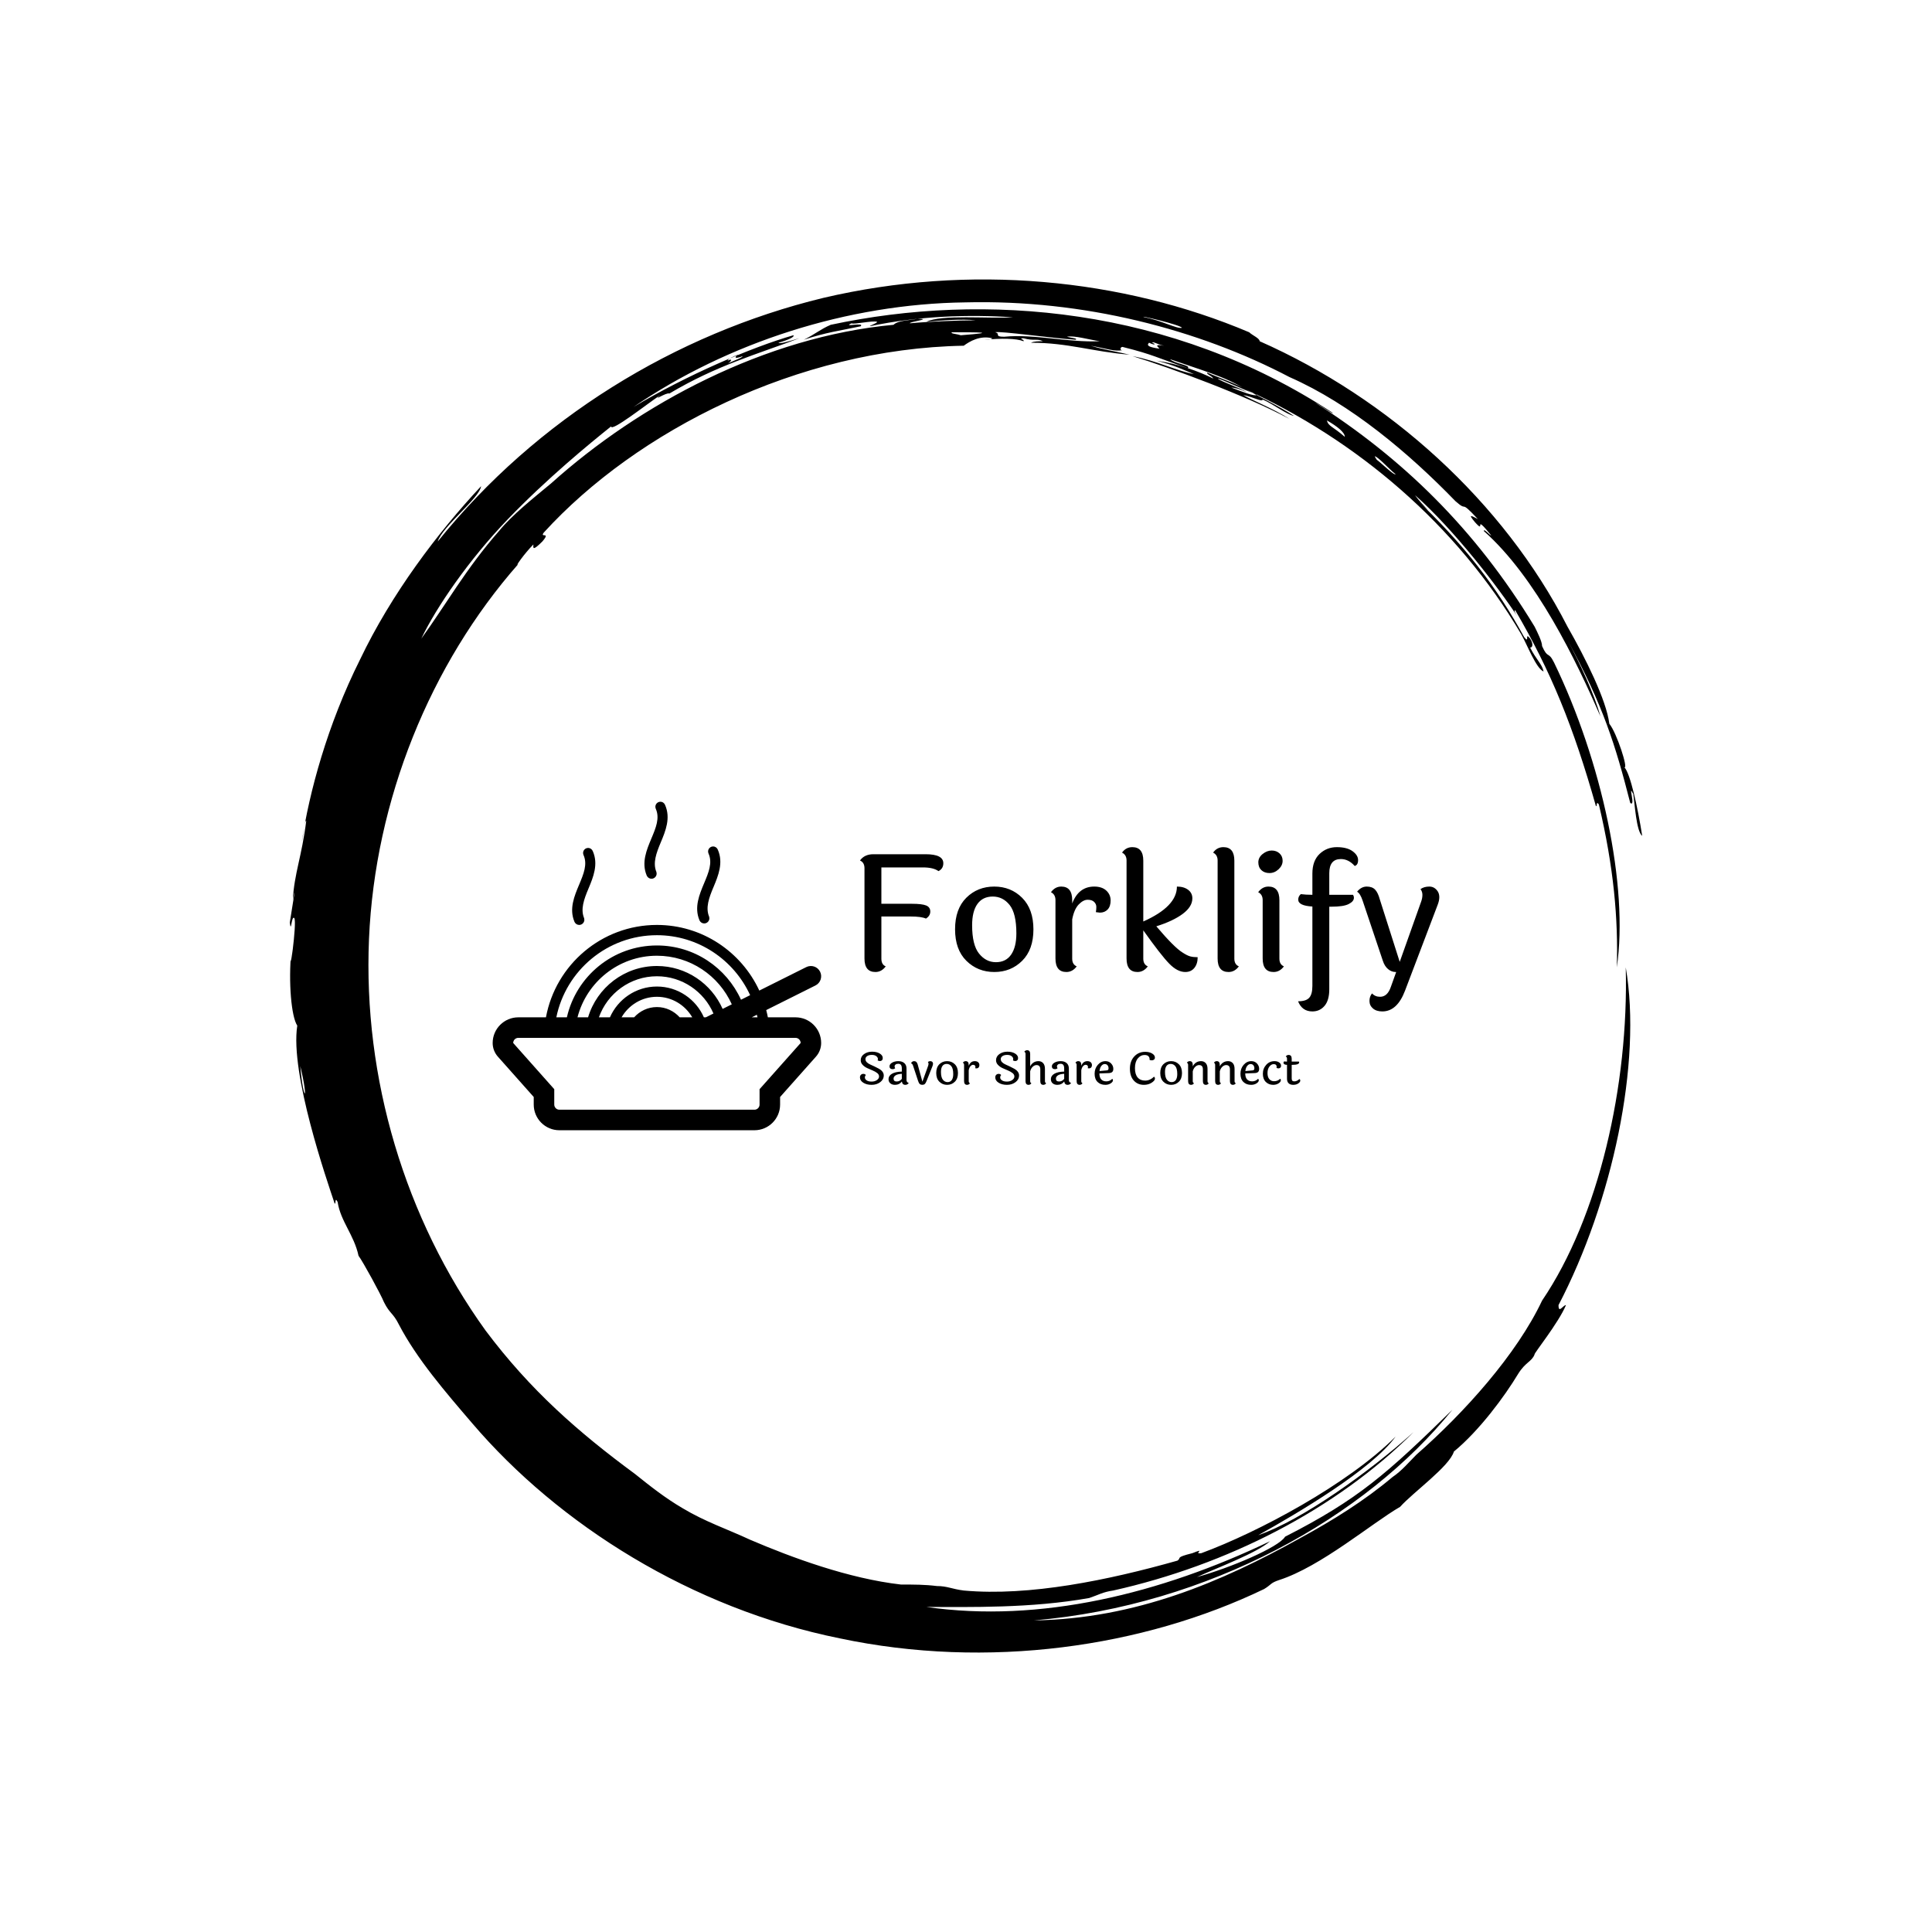 <svg xmlns="http://www.w3.org/2000/svg" version="1.1" xmlns:xlink="http://www.w3.org/1999/xlink" xmlns:svgjs="http://svgjs.dev/svgjs" width="1000" height="1000" viewBox="0 0 1000 1000"><rect width="1000" height="1000" fill="#ffffff"></rect><g transform="matrix(0.7,0,0,0.7,150,106.25)"><svg viewBox="0 0 320 360" data-background-color="#fbeaab" preserveAspectRatio="xMidYMid meet" height="1125" width="1000" xmlns="http://www.w3.org/2000/svg" xmlns:xlink="http://www.w3.org/1999/xlink"><g id="tight-bounds" transform="matrix(1,0,0,1,0,0)"><svg viewBox="0 0 320 360" height="360" width="320"><g><svg></svg></g><g><svg viewBox="0 0 320 360" height="360" width="320"><g><path xmlns="http://www.w3.org/2000/svg" d="M219.58 41.008c0.707 0 6.365 2.829 9.547 3.89-1.061 0.354-3.536-0.707-6.365-1.768 0.707 0 2.122 0.354 3.536 1.06-0.707-0.707-6.011-2.475-6.718-3.182M166.895 30.047c1.061-0.354 13.436 1.414 19.094 1.768 0.354-0.354-0.707-0.354-2.122-0.707 1.768-0.354 5.304 0.707 7.779 1.06-7.425 0.354-15.558-1.768-22.629-1.06-2.475 0-0.707-0.707-2.122-1.061M156.641 30.047c6.365 0 11.315 0 2.121 0.707-1.061-0.354-2.475-0.354-2.121-0.707M256.707 59.395c0.707 0 3.536 3.182 4.95 4.243-0.354 0.354-3.182-2.475-4.596-3.536 0.354 0.354 0 0-0.354-0.707M249.635 54.798c-2.829-2.475-3.889-2.475-4.243-3.889 2.475 1.414 4.243 2.829 4.243 3.889M204.022 32.522c0.354-0.354 1.061 0.354 2.829 0.707-2.122-0.354-1.768 0-1.061 0.707-2.475-0.354-3.182-0.707-2.475-1.414 1.414 0.707 1.768 0.354 0.707 0M103.602 36.765c0-0.354 1.414-1.061 2.475-1.414-1.061 0.707-0.707 1.061 1.061 0.353 0 0.354-2.122 1.061-3.536 1.768 0.707-0.354 1.414-1.414 0-0.707M211.094 28.986c-1.061 0.354-4.95-1.768-8.84-2.475-2.122-0.707 8.486 1.768 8.84 2.475M2.475 203.66c2.122 8.84 0.707 8.486 0 0M2.829 150.621c0.354-1.414 0.707-5.304 1.06-4.95-1.061 8.486-2.829 12.376-3.182 18.74 1.061-5.657-0.354 3.182-0.707 5.304 0.354 2.829 0.354-1.768 1.061-1.06 0.707 1.061-1.414 15.912-0.707 7.779-0.707 7.425 0 15.558 1.414 17.679-1.768 11.315 7.072 36.773 8.84 42.077 0.354 0.354 0-1.768 0.707-0.353 0.707 4.597 3.889 7.779 4.95 12.729 1.061 1.414 5.304 9.193 6.011 10.962 1.414 2.829 2.122 2.475 3.536 5.303 4.243 8.133 10.961 15.912 17.326 23.337 20.508 24.044 51.978 43.845 86.984 50.918 35.006 7.425 71.779 2.122 100.419-11.669 1.768-1.061 1.414-1.414 3.536-2.122 9.901-3.182 21.923-13.436 28.641-17.326 3.182-3.536 11.669-9.547 12.73-13.082 6.011-4.95 12.022-13.083 15.204-18.387 1.768-2.829 3.182-2.829 3.889-4.597-0.354 0 5.657-7.425 7.426-11.668-0.707 0-1.768 2.122-1.768 0 12.729-24.398 19.801-57.282 15.911-79.912 0.707 27.934-6.365 59.05-19.801 78.851-6.011 12.729-18.387 26.519-29.701 36.42-1.768 1.768-3.536 3.889-5.658 5.304-6.718 5.657-14.144 10.254-21.922 14.497-18.387 10.254-38.895 19.094-62.94 19.447 41.37-3.536 78.497-24.398 99.006-49.856-15.558 15.204-22.276 21.215-39.602 30.055-1.414 2.475-13.083 7.425-20.862 9.547 4.597-2.122 14.144-5.657 17.326-8.486-25.812 12.376-54.453 19.448-81.326 15.558 10.254 0 24.751 0.354 38.541-2.121 2.122-0.707 3.182-1.414 5.658-1.768 26.873-6.011 52.685-19.094 71.072-37.481-10.608 9.547-26.519 20.862-36.774 24.398 9.547-5.304 26.873-15.558 32.53-23.337-11.315 11.315-32.53 22.63-45.966 27.58-2.122 0.354 1.414-1.414-2.122 0-4.243 1.061-2.475 1.061-3.536 1.768-16.265 4.597-35.006 8.486-50.563 7.072-2.829-0.354-3.889-1.061-6.365-1.061-2.829-0.354-5.304-0.354-8.486-0.354-12.376-1.414-25.812-6.365-35.713-10.607-5.304-2.475-10.608-4.243-15.912-7.426-4.243-2.475-7.779-5.304-11.314-8.132-13.436-9.901-24.751-19.801-35.36-33.945-19.094-26.519-28.994-59.757-27.58-92.641 1.414-32.884 14.497-65.061 35.359-88.752-1.061 1.061 1.414-2.475 3.536-4.596 0 0.707-0.354 1.768 2.122-0.707 2.122-2.475-0.707-0.707 0.353-2.122 21.923-24.044 60.111-43.492 99.36-44.199 1.414-1.061 3.889-2.475 6.718-1.768 0 0.354-1.768 0.354-1.768 0.354 3.889-0.354 7.425-0.354 9.193 0.353 0.354-0.354-1.414-0.707 0-0.707 2.475 0.707 3.182 0 4.597 0.707-1.061 0-2.122 0-2.829 0.354 8.84 0 14.497 2.122 23.337 2.829-4.597-1.061-5.657-1.061-9.193-2.122 3.889 0.707 5.657 1.414 7.425 1.061-0.707 0-0.354-1.061 0.354-0.707 7.072 1.768 7.779 2.475 15.204 4.95 0.707-0.707-3.182-1.061-4.243-2.122 7.072 2.475 13.436 4.243 17.68 7.072-1.414-1.061-5.657-2.475-8.84-3.889-0.354 0.354 1.061 0.707 1.414 1.414-3.536-1.768-8.486-3.536-13.436-4.243 4.243 1.061 7.072 2.475 8.84 3.182-3.889-0.707-8.84-3.182-14.498-4.243 9.193 2.829 26.519 9.193 37.127 14.851-3.889-2.475-8.486-4.243-10.961-5.657 2.122 0.354 4.597 1.768 4.597 1.06 2.475 1.061 5.657 3.536 7.425 3.89-3.182-2.122-9.547-5.304-11.668-6.365 26.519 12.022 50.21 32.177 65.414 57.989 1.414 2.475 3.536 8.133 5.304 8.84-0.354-1.768-1.768-2.829-3.182-5.657 0.707 0 0.707-1.061 0-2.122-1.414-1.768 0 1.414-1.415-0.354-6.365-11.669-14.144-21.923-26.165-33.237 6.718 6.365 1.768 1.768 0.353-0.354 9.193 8.133 19.801 21.923 24.398 28.995-0.707-1.061-1.061-1.768-0.707-1.768 8.486 14.497 13.79 27.58 19.094 46.32 0.354 0.354 0-1.414 0.707-0.353 3.536 14.851 4.597 27.227 4.243 38.541 2.829-19.094-3.536-48.796-14.851-72.133-1.414-2.829-1.414-0.707-2.829-3.889 0-1.061-1.061-3.182-1.768-4.597-14.144-23.337-31.47-39.956-51.978-53.038 1.414 0.707 4.243 2.829 4.244 2.475-38.188-25.105-82.387-28.641-118.807-20.862-2.475 1.061-3.536 2.122-6.365 3.536 5.304-1.768 8.486-2.122 13.437-3.183 1.061-1.061-4.597 0.354-2.122-0.707 0.354 0.354 4.95-0.707 6.011-0.353 0 0.354-1.414 0.707-1.768 1.06 11.669-2.475 23.691-2.829 33.945-2.121-6.011 0.354-16.972-0.707-20.508 1.061 3.536-0.354 8.486-0.707 11.668-0.354-4.243 0-12.022 0.354-15.558 0.707-0.354-0.354 5.657-1.061 1.768-1.06-1.768 0.354-4.597 0.354-5.657 1.414-30.409 2.829-60.111 18.74-80.973 37.481-4.243 3.536-9.193 7.425-12.375 11.314-7.779 8.84-12.729 17.68-18.387 25.459 3.536-7.425 11.315-18.74 20.508-28.287 9.193-9.547 19.094-17.68 24.398-21.923 0 1.414 8.486-5.304 11.669-7.425-2.122 1.768 1.414-0.707 2.121-0.354 11.315-6.718 20.508-9.193 30.763-13.083-2.475 0.707-4.597 1.414-4.951 1.061 2.475-0.707 3.889-1.414 3.536-1.768-9.901 2.829-25.459 9.547-37.834 16.972 22.276-15.204 50.564-24.398 78.497-24.751 27.934-0.707 55.16 6.365 76.729 17.68 14.497 6.365 28.287 18.033 39.249 29.348 3.182 2.829 0.707-0.707 5.304 4.243-1.414-0.707-2.475-1.414-0.707 0.707 2.829 3.182-0.707-2.475 3.889 3.182-0.354 0-1.768-1.768-1.768-1.061 12.376 10.961 21.923 30.762 27.58 43.846-1.414-5.304-4.95-12.729-7.779-18.033 8.486 15.558 11.315 24.751 14.851 38.541 1.414 1.061-0.707-4.95 0.707-2.121 0.354 2.122 0.707 8.84 2.122 9.9-1.061-6.718-2.829-14.851-4.243-16.265 1.061 0.707-1.768-8.133-3.536-10.254-0.707-5.657-5.657-15.558-9.901-22.984-15.204-29.702-42.431-54.099-72.839-67.536 0-0.707-1.768-1.414-2.476-2.121-30.055-12.729-66.122-16.265-100.773-8.133-35.006 8.486-67.889 28.641-91.227 57.636 1.061-3.536 9.901-10.254 10.255-13.083-10.254 10.961-21.215 25.459-28.641 41.016-7.779 15.558-12.022 31.47-13.79 43.138" fill="#000000" fill-rule="nonzero" stroke="none" stroke-width="1" stroke-linecap="butt" stroke-linejoin="miter" stroke-miterlimit="10" stroke-dasharray="" stroke-dashoffset="0" font-family="none" font-weight="none" font-size="none" text-anchor="none" style="mix-blend-mode: normal" data-fill-palette-color="tertiary"></path></g><g transform="matrix(1,0,0,1,48,141.136)"><svg viewBox="0 0 224 77.727" height="77.727" width="224"><g><svg viewBox="0 0 365.994 126.999" height="77.727" width="224"><g transform="matrix(1,0,0,1,141.994,17.552)"><svg viewBox="0 0 224 91.895" height="91.895" width="224"><g id="textblocktransform"><svg viewBox="0 0 224 91.895" height="91.895" width="224" id="textblock"><g><svg viewBox="0 0 224 63.511" height="63.511" width="224"><g transform="matrix(1,0,0,1,0,0)"><svg width="224" viewBox="4.2 -38.35 180.03 51.05" height="63.511" data-palette-color="#454545"><path d="M8.35-36.15L8.35-36.15 24.6-36.15Q30.1-36.15 30.1-33.35L30.1-33.35Q30.1-31.65 28.6-30.9L28.6-30.9Q27-32.05 23.8-32.05L23.8-32.05 10.85-32.05 10.85-20.75 20.35-20.75Q23.45-20.75 24.75-20.23 26.05-19.7 26.05-18.35 26.05-17 24.7-16.15L24.7-16.15Q23.3-16.8 19.9-16.8L19.9-16.8 10.85-16.8 10.85-3.7Q10.85-1.85 12.2-1.3L12.2-1.3Q10.9 0.45 9 0.45L9 0.45Q5.6 0.45 5.6-3.75L5.6-3.75 5.6-31.8Q5.6-33.6 4.2-34.2L4.2-34.2Q5.6-36.15 8.35-36.15ZM50.7-20.38Q48.6-23 45.47-23 42.35-23 40.7-20.7 39.05-18.4 39.05-14.1L39.05-14.1Q39.05-7.95 41.2-5.28 43.35-2.6 46.45-2.6 49.55-2.6 51.17-4.95 52.8-7.3 52.8-11.55L52.8-11.55Q52.8-17.75 50.7-20.38ZM33.75-12.83Q33.75-19.15 37.25-22.63 40.75-26.1 45.92-26.1 51.1-26.1 54.6-22.6 58.1-19.1 58.1-12.8 58.1-6.5 54.6-3.03 51.1 0.45 45.95 0.45 40.8 0.45 37.27-3.03 33.75-6.5 33.75-12.83ZM70.15-21.85L70.15-21.85 70.15-20.85Q72.15-26.1 77-26.1L77-26.1Q79.4-26.1 80.75-24.85 82.09-23.6 82.09-21.78 82.09-19.95 81.17-18.98 80.25-18 78.75-18L78.75-18Q78.7-18 77.5-18.15L77.5-18.15Q77.65-18.9 77.65-19.78 77.65-20.65 76.97-21.33 76.3-22 74.95-22 73.59-22 72.17-20.53 70.75-19.05 70.15-15.9L70.15-15.9 70.15-3.7Q70.15-1.9 71.55-1.3L71.55-1.3Q70.25 0.45 68.34 0.45L68.34 0.45Q64.95 0.45 64.95-3.75L64.95-3.75 64.95-21.9Q64.95-23.65 63.55-24.35L63.55-24.35Q64.84-26.1 66.75-26.1L66.75-26.1Q70.15-26.1 70.15-21.85ZM92.24-34.15L92.24-34.15 92.24-15.25Q102.69-19.9 102.69-26.1L102.69-26.1Q104.84-26.1 106.17-25.1 107.49-24.1 107.49-22.45L107.49-22.45Q107.49-19.85 104.52-17.63 101.54-15.4 96.29-13.75L96.29-13.75Q101.89-7.15 104.44-5.6L104.44-5.6Q105.89-4.65 106.84-4.4 107.79-4.15 109.14-4.15L109.14-4.15Q109.14-2.1 108.12-0.83 107.09 0.45 105.29 0.45L105.29 0.45Q102.84 0.45 100.32-2.13 97.79-4.7 92.24-12.5L92.24-12.5 92.24-3.7Q92.24-1.9 93.64-1.3L93.64-1.3Q92.34 0.45 90.44 0.45L90.44 0.45Q87.04 0.45 87.04-3.75L87.04-3.75 87.04-34.2Q87.04-35.95 85.64-36.65L85.64-36.65Q86.84-38.35 88.84-38.35L88.84-38.35Q92.24-38.35 92.24-34.15ZM120.54-34.15L120.54-34.15 120.54-3.7Q120.54-1.9 121.94-1.3L121.94-1.3Q120.64 0.45 118.74 0.45L118.74 0.45Q115.34 0.45 115.34-3.75L115.34-3.75 115.34-34.2Q115.34-35.95 113.94-36.65L113.94-36.65Q115.14-38.35 117.14-38.35L117.14-38.35Q120.54-38.35 120.54-34.15ZM132.14-37.3Q133.59-37.3 134.56-36.43 135.54-35.55 135.54-34.1 135.54-32.65 134.29-31.48 133.04-30.3 131.46-30.3 129.89-30.3 128.94-31.2 127.99-32.1 127.99-33.63 127.99-35.15 129.34-36.23 130.69-37.3 132.14-37.3ZM134.54-21.85L134.54-21.85 134.54-3.7Q134.54-1.9 135.94-1.3L135.94-1.3Q134.64 0.45 132.74 0.45L132.74 0.45Q129.34 0.45 129.34-3.75L129.34-3.75 129.34-21.9Q129.34-23.65 127.94-24.35L127.94-24.35Q129.24-26.1 131.14-26.1L131.14-26.1Q134.54-26.1 134.54-21.85ZM144.49-23.55L144.79-23.55 144.79-30.15Q144.79-34.1 147.01-36.23 149.24-38.35 152.39-38.35 155.54-38.35 157.26-37.1 158.99-35.85 158.99-34.33 158.99-32.8 157.94-32.5L157.94-32.5Q156.04-34.65 153.64-34.65L153.64-34.65Q150.04-34.65 150.04-30.25L150.04-30.25 150.04-23.55 157.39-23.55Q157.69-23.15 157.69-22.6L157.69-22.6Q157.69-21.5 156.09-20.68 154.49-19.85 150.79-19.85L150.79-19.85 150.04-19.85 150.04 5.8Q150.04 9.25 148.56 10.98 147.09 12.7 144.79 12.7L144.79 12.7Q141.59 12.7 140.34 9.55L140.34 9.55Q142.84 9.55 143.81 8.45 144.79 7.35 144.79 4.75L144.79 4.75 144.79-19.9Q140.39-20.15 140.39-22.05L140.39-22.05Q140.39-23.05 141.19-23.75L141.19-23.75Q142.79-23.55 144.49-23.55L144.49-23.55ZM171.93-2.7L178.58-21.4Q178.98-22.5 178.98-23.53 178.98-24.55 178.38-25.3L178.38-25.3Q179.48-26.1 181.13-26.1 182.78-26.1 183.78-24.55L183.78-24.55Q184.23-23.8 184.23-22.78 184.23-21.75 183.73-20.45L183.73-20.45 173.58 6.25Q171.13 12.7 166.53 12.7L166.53 12.7Q164.68 12.7 163.61 11.78 162.53 10.85 162.53 9.45 162.53 8.05 163.33 7.1L163.33 7.1Q164.28 8.15 165.83 8.15L165.83 8.15Q168.13 8.15 169.18 5.05L169.18 5.05 170.83 0.45Q170.78 0.45 170.68 0.45L170.68 0.45Q169.38 0.45 168.31-0.45 167.23-1.35 166.68-3.05L166.68-3.05 160.43-21.65Q159.68-23.95 158.68-24.5L158.68-24.5Q159.98-26.1 161.68-26.1 163.38-26.1 164.28-25.15 165.18-24.2 165.73-22.15L165.73-22.15 171.93-2.7Z" opacity="1" transform="matrix(1,0,0,1,0,0)" fill="#000000" class="wordmark-text-0" data-fill-palette-color="primary" id="text-0"></path></svg></g></svg></g><g transform="matrix(1,0,0,1,0,78.505)"><svg viewBox="0 0 170.24 13.39" height="13.39" width="170.24"><g transform="matrix(1,0,0,1,0,0)"><svg width="170.24" viewBox="3.55 -38.35 493.26 38.8" height="13.39" data-palette-color="#454545"><path d="M29.1-29.55L29.1-29.55Q29.1-28 28.23-27.1 27.35-26.2 26.05-26.2 24.75-26.2 23.35-26.9L23.35-26.9Q23.65-27.8 23.65-28.55L23.65-28.55Q23.65-30.25 21.85-31.68 20.05-33.1 16.82-33.1 13.6-33.1 11.65-31.78 9.7-30.45 9.7-28.4 9.7-26.35 11.23-24.85 12.75-23.35 15.03-22.35 17.3-21.35 19.95-20.08 22.6-18.8 24.88-17.57 27.15-16.35 28.68-14.4 30.2-12.45 30.2-10.1L30.2-10.1Q30.2-5.55 26.23-2.55 22.25 0.45 16.63 0.45 11 0.45 7.28-1.93 3.55-4.3 3.55-7.95L3.55-7.95Q3.55-9.7 4.63-10.78 5.7-11.85 7.38-11.85 9.05-11.85 10.2-10.55L10.2-10.55Q9.05-9.55 9.05-7.73 9.05-5.9 11.08-4.55 13.1-3.2 16.6-3.2 20.1-3.2 22.53-4.9 24.95-6.6 24.95-8.88 24.95-11.15 22.83-12.8 20.7-14.45 17.7-15.68 14.7-16.9 11.68-18.3 8.65-19.7 6.53-21.95 4.4-24.2 4.4-27.1L4.4-27.1Q4.4-31.35 8.15-34.02 11.9-36.7 17.13-36.7 22.35-36.7 25.73-34.63 29.1-32.55 29.1-29.55ZM41.2-6.5L41.2-6.5Q41.2-3.3 44.7-3.3 48.2-3.3 50.45-6.25L50.45-6.25 50.45-11.9Q45.7-11.65 43.45-10.18 41.2-8.7 41.2-6.5ZM55.7-17.75L55.7-17.75 55.7-5.05Q55.7-2.25 58.2-1.75L58.2-1.75Q56.95 0.45 54.35 0.45L54.35 0.45Q51 0.45 50.5-3.3L50.5-3.3Q47.6 0.45 42.75 0.45L42.75 0.45Q39.55 0.45 37.55-1.25 35.55-2.95 35.55-5.95L35.55-5.95Q35.55-9.65 39.35-11.93 43.15-14.2 50.45-14.4L50.45-14.4 50.45-17.9Q50.45-20.6 49.47-21.88 48.5-23.15 46.47-23.15 44.45-23.15 43.4-22.28 42.35-21.4 42.35-20.18 42.35-18.95 43.05-18.2L43.05-18.2Q41.8-17.1 40.15-17.1 38.5-17.1 37.57-17.93 36.65-18.75 36.65-20.2L36.65-20.2Q36.65-22.7 39.55-24.4 42.45-26.1 46.57-26.1 50.7-26.1 53.2-23.95 55.7-21.8 55.7-17.75ZM73.5-3.1L79.85-20.7Q80.35-22 80.35-23.18 80.35-24.35 79.65-25.2L79.65-25.2Q80.95-26.1 82.35-26.1 83.75-26.1 84.57-25.3 85.4-24.5 85.4-23.33 85.4-22.15 84.75-20.4L84.75-20.4 78.15-3.85Q77.25-1.5 76.25-0.55 75.25 0.4 73.4 0.4 71.55 0.4 70.5-0.55 69.45-1.5 68.7-3.85L68.7-3.85 62.95-21.25Q62.25-23.25 60.85-23.6L60.85-23.6Q61.05-24.7 62.02-25.4 63-26.1 64.2-26.1L64.2-26.1Q67.25-26.1 68.25-22.3L68.25-22.3 73.5-3.1ZM105.94-20.38Q103.84-23 100.72-23 97.59-23 95.94-20.7 94.29-18.4 94.29-14.1L94.29-14.1Q94.29-7.95 96.44-5.28 98.59-2.6 101.69-2.6 104.79-2.6 106.42-4.95 108.04-7.3 108.04-11.55L108.04-11.55Q108.04-17.75 105.94-20.38ZM88.99-12.83Q88.99-19.15 92.49-22.63 95.99-26.1 101.17-26.1 106.34-26.1 109.84-22.6 113.34-19.1 113.34-12.8 113.34-6.5 109.84-3.03 106.34 0.45 101.19 0.45 96.04 0.45 92.52-3.03 88.99-6.5 88.99-12.83ZM125.39-21.85L125.39-21.85 125.39-20.85Q127.39-26.1 132.24-26.1L132.24-26.1Q134.64-26.1 135.99-24.85 137.34-23.6 137.34-21.78 137.34-19.95 136.42-18.98 135.49-18 133.99-18L133.99-18Q133.94-18 132.74-18.15L132.74-18.15Q132.89-18.9 132.89-19.78 132.89-20.65 132.22-21.33 131.54-22 130.19-22 128.84-22 127.42-20.53 125.99-19.05 125.39-15.9L125.39-15.9 125.39-3.7Q125.39-1.9 126.79-1.3L126.79-1.3Q125.49 0.45 123.59 0.45L123.59 0.45Q120.19 0.45 120.19-3.75L120.19-3.75 120.19-21.9Q120.19-23.65 118.79-24.35L118.79-24.35Q120.09-26.1 121.99-26.1L121.99-26.1Q125.39-26.1 125.39-21.85ZM180.69-29.55L180.69-29.55Q180.69-28 179.81-27.1 178.94-26.2 177.64-26.2 176.34-26.2 174.94-26.9L174.94-26.9Q175.24-27.8 175.24-28.55L175.24-28.55Q175.24-30.25 173.44-31.68 171.64-33.1 168.41-33.1 165.19-33.1 163.24-31.78 161.28-30.45 161.28-28.4 161.28-26.35 162.81-24.85 164.34-23.35 166.61-22.35 168.89-21.35 171.54-20.08 174.19-18.8 176.46-17.57 178.74-16.35 180.26-14.4 181.79-12.45 181.79-10.1L181.79-10.1Q181.79-5.55 177.81-2.55 173.84 0.45 168.21 0.45 162.59 0.45 158.86-1.93 155.14-4.3 155.14-7.95L155.14-7.95Q155.14-9.7 156.21-10.78 157.28-11.85 158.96-11.85 160.64-11.85 161.78-10.55L161.78-10.55Q160.64-9.55 160.64-7.73 160.64-5.9 162.66-4.55 164.69-3.2 168.19-3.2 171.69-3.2 174.11-4.9 176.54-6.6 176.54-8.88 176.54-11.15 174.41-12.8 172.29-14.45 169.28-15.68 166.28-16.9 163.26-18.3 160.24-19.7 158.11-21.95 155.99-24.2 155.99-27.1L155.99-27.1Q155.99-31.35 159.74-34.02 163.49-36.7 168.71-36.7 173.94-36.7 177.31-34.63 180.69-32.55 180.69-29.55ZM210.78-17.35L210.78-17.35 210.78-3.7Q210.78-1.9 212.18-1.3L212.18-1.3Q210.88 0.45 208.98 0.45L208.98 0.45Q205.58 0.45 205.58-3.75L205.58-3.75 205.58-16.85Q205.58-21.7 201.33-21.7L201.33-21.7Q199.08-21.7 197.06-19.8 195.03-17.9 194.23-14.65L194.23-14.65 194.23-3.7Q194.23-1.9 195.63-1.3L195.63-1.3Q194.33 0.45 192.43 0.45L192.43 0.45Q189.03 0.45 189.03-3.75L189.03-3.75 189.03-34.2Q189.03-35.95 187.63-36.65L187.63-36.65Q188.83-38.35 190.83-38.35L190.83-38.35Q194.23-38.35 194.23-34.15L194.23-34.15 194.23-20.2Q195.53-22.9 197.93-24.5 200.33-26.1 203.53-26.1 206.73-26.1 208.76-23.9 210.78-21.7 210.78-17.35ZM223.08-6.5L223.08-6.5Q223.08-3.3 226.58-3.3 230.08-3.3 232.33-6.25L232.33-6.25 232.33-11.9Q227.58-11.65 225.33-10.18 223.08-8.7 223.08-6.5ZM237.58-17.75L237.58-17.75 237.58-5.05Q237.58-2.25 240.08-1.75L240.08-1.75Q238.83 0.45 236.23 0.45L236.23 0.45Q232.88 0.45 232.38-3.3L232.38-3.3Q229.48 0.45 224.63 0.45L224.63 0.45Q221.43 0.45 219.43-1.25 217.43-2.95 217.43-5.95L217.43-5.95Q217.43-9.65 221.23-11.93 225.03-14.2 232.33-14.4L232.33-14.4 232.33-17.9Q232.33-20.6 231.36-21.88 230.38-23.15 228.36-23.15 226.33-23.15 225.28-22.28 224.23-21.4 224.23-20.18 224.23-18.95 224.93-18.2L224.93-18.2Q223.68-17.1 222.03-17.1 220.38-17.1 219.46-17.93 218.53-18.75 218.53-20.2L218.53-20.2Q218.53-22.7 221.43-24.4 224.33-26.1 228.46-26.1 232.58-26.1 235.08-23.95 237.58-21.8 237.58-17.75ZM251.48-21.85L251.48-21.85 251.48-20.85Q253.48-26.1 258.33-26.1L258.33-26.1Q260.73-26.1 262.08-24.85 263.43-23.6 263.43-21.78 263.43-19.95 262.5-18.98 261.58-18 260.08-18L260.08-18Q260.03-18 258.83-18.15L258.83-18.15Q258.98-18.9 258.98-19.78 258.98-20.65 258.3-21.33 257.63-22 256.28-22 254.93-22 253.5-20.53 252.08-19.05 251.48-15.9L251.48-15.9 251.48-3.7Q251.48-1.9 252.88-1.3L252.88-1.3Q251.58 0.45 249.68 0.45L249.68 0.45Q246.28 0.45 246.28-3.75L246.28-3.75 246.28-21.9Q246.28-23.65 244.88-24.35L244.88-24.35Q246.18-26.1 248.08-26.1L248.08-26.1Q251.48-26.1 251.48-21.85ZM271.93-15L280.08-15.75Q282.03-15.9 282.03-18 282.03-20.1 280.9-21.48 279.78-22.85 277.73-22.85 275.68-22.85 274-20.8 272.33-18.75 271.93-15L271.93-15ZM271.78-12.35Q271.83-7.8 273.85-5.63 275.88-3.45 279.6-3.45 283.33-3.45 286.13-6.25L286.13-6.25Q286.98-5.8 286.98-4.7L286.98-4.7Q286.98-2.85 284.43-1.2 281.88 0.45 278.43 0.45L278.43 0.45Q273.03 0.45 269.73-2.78 266.43-6 266.43-11.95 266.43-17.9 270.03-22 273.63-26.1 278.58-26.1L278.58-26.1Q282.48-26.1 284.93-23.48 287.38-20.85 287.38-17.5L287.38-17.5Q287.38-15.05 286.1-13.9 284.83-12.75 281.88-12.7L281.88-12.7 271.78-12.35ZM333.97-30.15L333.97-30.15Q333.97-28.6 332.95-27.8 331.92-27 330.47-27 329.02-27 327.97-27.55L327.97-27.55Q328.02-28 328.02-28.45L328.02-28.45Q328.02-30.25 326.7-31.63 325.37-33 322.27-33L322.27-33Q317.97-33 314.8-29.13 311.62-25.25 311.62-18.28 311.62-11.3 314.65-7.8 317.67-4.3 323.02-4.3L323.02-4.3Q325.97-4.3 328.6-5.58 331.22-6.85 332.82-8.6L332.82-8.6Q334.02-8.25 334.02-6.55L334.02-6.55Q334.02-4.35 330.35-1.95 326.67 0.45 321.62 0.45L321.62 0.45Q314.62 0.45 310.3-4.38 305.97-9.2 305.97-17.63 305.97-26.05 310.8-31.3 315.62-36.55 323.12-36.55L323.12-36.55Q327.67-36.55 330.82-34.68 333.97-32.8 333.97-30.15ZM356.92-20.38Q354.82-23 351.69-23 348.57-23 346.92-20.7 345.27-18.4 345.27-14.1L345.27-14.1Q345.27-7.95 347.42-5.28 349.57-2.6 352.67-2.6 355.77-2.6 357.39-4.95 359.02-7.3 359.02-11.55L359.02-11.55Q359.02-17.75 356.92-20.38ZM339.97-12.83Q339.97-19.15 343.47-22.63 346.97-26.1 352.14-26.1 357.32-26.1 360.82-22.6 364.32-19.1 364.32-12.8 364.32-6.5 360.82-3.03 357.32 0.45 352.17 0.45 347.02 0.45 343.49-3.03 339.97-6.5 339.97-12.83ZM392.92-17.35L392.92-17.35 392.92-3.7Q392.92-1.9 394.32-1.3L394.32-1.3Q393.02 0.45 391.12 0.45L391.12 0.45Q387.72 0.45 387.72-3.75L387.72-3.75 387.72-16.85Q387.72-21.7 383.47-21.7L383.47-21.7Q381.22-21.7 379.19-19.8 377.17-17.9 376.37-14.65L376.37-14.65 376.37-3.7Q376.37-1.9 377.77-1.3L377.77-1.3Q376.47 0.45 374.57 0.45L374.57 0.45Q371.17 0.45 371.17-3.75L371.17-3.75 371.17-21.9Q371.17-23.65 369.77-24.35L369.77-24.35Q371.07-26.1 372.97-26.1L372.97-26.1Q376.37-26.1 376.37-21.85L376.37-21.85 376.37-20.2Q377.67-22.9 380.07-24.5 382.47-26.1 385.67-26.1 388.87-26.1 390.89-23.9 392.92-21.7 392.92-17.35ZM423.21-17.35L423.21-17.35 423.21-3.7Q423.21-1.9 424.61-1.3L424.61-1.3Q423.31 0.45 421.41 0.45L421.41 0.45Q418.01 0.45 418.01-3.75L418.01-3.75 418.01-16.85Q418.01-21.7 413.76-21.7L413.76-21.7Q411.51-21.7 409.49-19.8 407.46-17.9 406.66-14.65L406.66-14.65 406.66-3.7Q406.66-1.9 408.06-1.3L408.06-1.3Q406.76 0.45 404.86 0.45L404.86 0.45Q401.46 0.45 401.46-3.75L401.46-3.75 401.46-21.9Q401.46-23.65 400.06-24.35L400.06-24.35Q401.36-26.1 403.26-26.1L403.26-26.1Q406.66-26.1 406.66-21.85L406.66-21.85 406.66-20.2Q407.96-22.9 410.36-24.5 412.76-26.1 415.96-26.1 419.16-26.1 421.19-23.9 423.21-21.7 423.21-17.35ZM435.31-15L443.46-15.75Q445.41-15.9 445.41-18 445.41-20.1 444.29-21.48 443.16-22.85 441.11-22.85 439.06-22.85 437.39-20.8 435.71-18.75 435.31-15L435.31-15ZM435.16-12.35Q435.21-7.8 437.24-5.63 439.26-3.45 442.99-3.45 446.71-3.45 449.51-6.25L449.51-6.25Q450.36-5.8 450.36-4.7L450.36-4.7Q450.36-2.85 447.81-1.2 445.26 0.45 441.81 0.45L441.81 0.45Q436.41 0.45 433.11-2.78 429.81-6 429.81-11.95 429.81-17.9 433.41-22 437.01-26.1 441.96-26.1L441.96-26.1Q445.86-26.1 448.31-23.48 450.76-20.85 450.76-17.5L450.76-17.5Q450.76-15.05 449.49-13.9 448.21-12.75 445.26-12.7L445.26-12.7 435.16-12.35ZM475.31-20.95L475.31-20.95Q475.31-19.55 474.46-18.78 473.61-18 472.33-18 471.06-18 470.21-18.6L470.21-18.6Q470.36-19.1 470.36-20.13 470.36-21.15 469.53-21.95 468.71-22.75 467.06-22.75L467.06-22.75Q464.36-22.75 462.23-20 460.11-17.25 460.11-12.73 460.11-8.2 462.18-5.9 464.26-3.6 467.36-3.6L467.36-3.6Q471.56-3.6 474.31-6.35L474.31-6.35Q475.06-5.95 475.06-4.75L475.06-4.75Q475.06-2.85 472.48-1.2 469.91 0.45 466.51 0.45L466.51 0.45Q461.51 0.45 458.21-2.8 454.91-6.05 454.91-11.95 454.91-17.85 458.66-21.98 462.41-26.1 467.96-26.1L467.96-26.1Q471.16-26.1 473.23-24.63 475.31-23.15 475.31-20.95ZM487.81-21.95L487.21-21.95 487.21-6.8Q487.21-5 487.88-4.23 488.56-3.45 490.11-3.45L490.11-3.45Q493.16-3.45 495.71-6L495.71-6Q496.81-5.8 496.81-4.2 496.81-2.6 494.53-1.07 492.26 0.45 488.93 0.45 485.61 0.45 483.78-1.28 481.96-3 481.96-6.4L481.96-6.4 481.96-21.95Q479.91-22 478.96-22.63 478.01-23.25 478.01-24.25 478.01-25.25 478.76-25.8L478.76-25.8Q480.16-25.6 481.41-25.6L481.41-25.6 481.96-25.6 481.96-28.9Q481.96-30.7 480.56-31.3L480.56-31.3Q481.76-33.05 483.71-33.05L483.71-33.05Q487.21-33.05 487.21-28.85L487.21-28.85 487.21-25.6 495.31-25.6Q495.61-25.15 495.61-24.7L495.61-24.7Q495.61-21.95 487.81-21.95L487.81-21.95Z" opacity="1" transform="matrix(1,0,0,1,0,0)" fill="#000000" class="slogan-text-1" data-fill-palette-color="secondary" id="text-1"></path></svg></g></svg></g></svg></g></svg></g><g><svg viewBox="0 0 127 126.999" height="126.999" width="127"><g><svg xmlns="http://www.w3.org/2000/svg" xmlns:xlink="http://www.w3.org/1999/xlink" version="1.1" x="0" y="0" viewBox="0 0 32 32" enable-background="new 0 0 32 32" xml:space="preserve" width="127" height="126.999" class="icon-icon-0" data-fill-palette-color="accent" id="icon-0"><g fill="#454545" data-fill-palette-color="accent"><path fill="#000000" d="M29.5 21h-2.691c-0.045-0.239-0.1-0.473-0.16-0.706l4.799-2.399c0.494-0.247 0.693-0.848 0.447-1.342-0.248-0.494-0.846-0.692-1.342-0.447l-4.578 2.288C24.229 14.626 20.42 12 16 12c-5.382 0-9.865 3.888-10.809 9H2.5C1.122 21 0 22.121 0 23.5c0 0.49 0.18 0.963 0.505 1.329L4 28.761V29.5C4 30.879 5.122 32 6.5 32h19c1.379 0 2.5-1.121 2.5-2.5v-0.739l3.494-3.932C31.82 24.463 32 23.99 32 23.5 32 22.121 30.879 21 29.5 21zM25.799 21h-0.562l0.498-0.25C25.754 20.834 25.781 20.915 25.799 21zM16 13c4.029 0 7.5 2.4 9.082 5.841l-0.891 0.445C22.775 16.171 19.645 14 16 14c-4.282 0-7.859 2.993-8.77 7H6.202C7.131 16.441 11.171 13 16 13zM20.576 21c-0.773-1.763-2.531-3-4.576-3s-3.802 1.237-4.576 3H10.35c0.826-2.326 3.043-4 5.65-4 2.465 0 4.588 1.496 5.508 3.627L20.764 21H20.576zM16 20c-0.883 0-1.67 0.391-2.22 1h-1.224c0.694-1.189 1.97-2 3.444-2 1.473 0 2.75 0.811 3.443 2h-1.225C17.67 20.391 16.883 20 16 20zM16 16c-3.165 0-5.842 2.112-6.705 5H8.263c0.892-3.444 4.017-6 7.737-6 3.246 0 6.043 1.948 7.295 4.734l-0.893 0.446C21.314 17.723 18.855 16 16 16zM26 28v1.5c0 0.276-0.225 0.5-0.5 0.5h-19C6.224 30 6 29.776 6 29.5V28l-4-4.5C2 23.224 2.224 23 2.5 23H5h1 1 1 1 1 1 1 1 6 1 1 1 1 1 1 1 1 2.5c0.275 0 0.5 0.224 0.5 0.5L26 28z" data-fill-palette-color="accent"></path><path fill="#000000" d="M7.977 11.712c0.003 0.006 0.005 0.012 0.008 0.018 0 0 0.001 0 0.002 0C8.07 11.89 8.236 12 8.43 12c0.277 0 0.502-0.226 0.502-0.503 0-0.043-0.007-0.085-0.018-0.125 0.002-0.007 0.002-0.013 0-0.02-0.375-0.882-0.019-1.85 0.419-2.892 0.473-1.126 0.98-2.376 0.422-3.647C9.684 4.63 9.507 4.5 9.299 4.5c-0.271 0-0.49 0.22-0.49 0.49 0 0.06 0.012 0.116 0.032 0.169 0 0.002 0 0.004 0.001 0.006 0.001 0.003 0.002 0.006 0.003 0.009C8.847 5.178 8.848 5.182 8.85 5.186c0.404 0.909 0.013 1.841-0.428 2.893C7.956 9.188 7.44 10.417 7.959 11.67 7.965 11.685 7.97 11.698 7.977 11.712z" data-fill-palette-color="accent"></path><path fill="#000000" d="M20.154 11.566c0.004 0.006 0.006 0.012 0.008 0.018h0.002c0.084 0.16 0.25 0.271 0.443 0.271 0.277 0 0.504-0.226 0.504-0.503 0-0.043-0.008-0.085-0.018-0.125 0.002-0.007 0.002-0.013-0.002-0.02-0.373-0.882-0.018-1.85 0.42-2.892 0.473-1.126 0.98-2.376 0.422-3.647-0.072-0.184-0.248-0.313-0.457-0.313-0.27 0-0.49 0.22-0.49 0.49 0 0.06 0.014 0.116 0.033 0.169 0 0.002 0 0.004 0 0.006 0.002 0.003 0.002 0.006 0.004 0.009 0.002 0.004 0.004 0.008 0.004 0.012 0.404 0.909 0.014 1.841-0.428 2.893-0.465 1.109-0.98 2.339-0.461 3.592C20.143 11.539 20.148 11.553 20.154 11.566z" data-fill-palette-color="accent"></path><path fill="#000000" d="M15.019 7.212c0.003 0.006 0.005 0.012 0.008 0.018 0 0 0.001 0 0.002 0 0.084 0.16 0.25 0.271 0.443 0.271 0.277 0 0.502-0.226 0.502-0.503 0-0.043-0.007-0.085-0.018-0.125 0.002-0.007 0.002-0.013 0-0.02-0.375-0.882-0.019-1.85 0.419-2.892 0.473-1.126 0.98-2.376 0.422-3.647C16.725 0.13 16.549 0 16.34 0c-0.27 0-0.49 0.22-0.49 0.49 0 0.06 0.012 0.116 0.032 0.169 0 0.002 0 0.004 0.001 0.006 0.001 0.003 0.002 0.006 0.003 0.009 0.001 0.004 0.003 0.008 0.004 0.012 0.404 0.909 0.013 1.841-0.428 2.893-0.466 1.109-0.982 2.339-0.462 3.592C15.007 7.185 15.012 7.198 15.019 7.212z" data-fill-palette-color="accent"></path></g></svg></g></svg></g></svg></g></svg></g></svg></g><defs></defs></svg><rect width="320" height="360" fill="none" stroke="none" visibility="hidden"></rect></g></svg></g></svg>